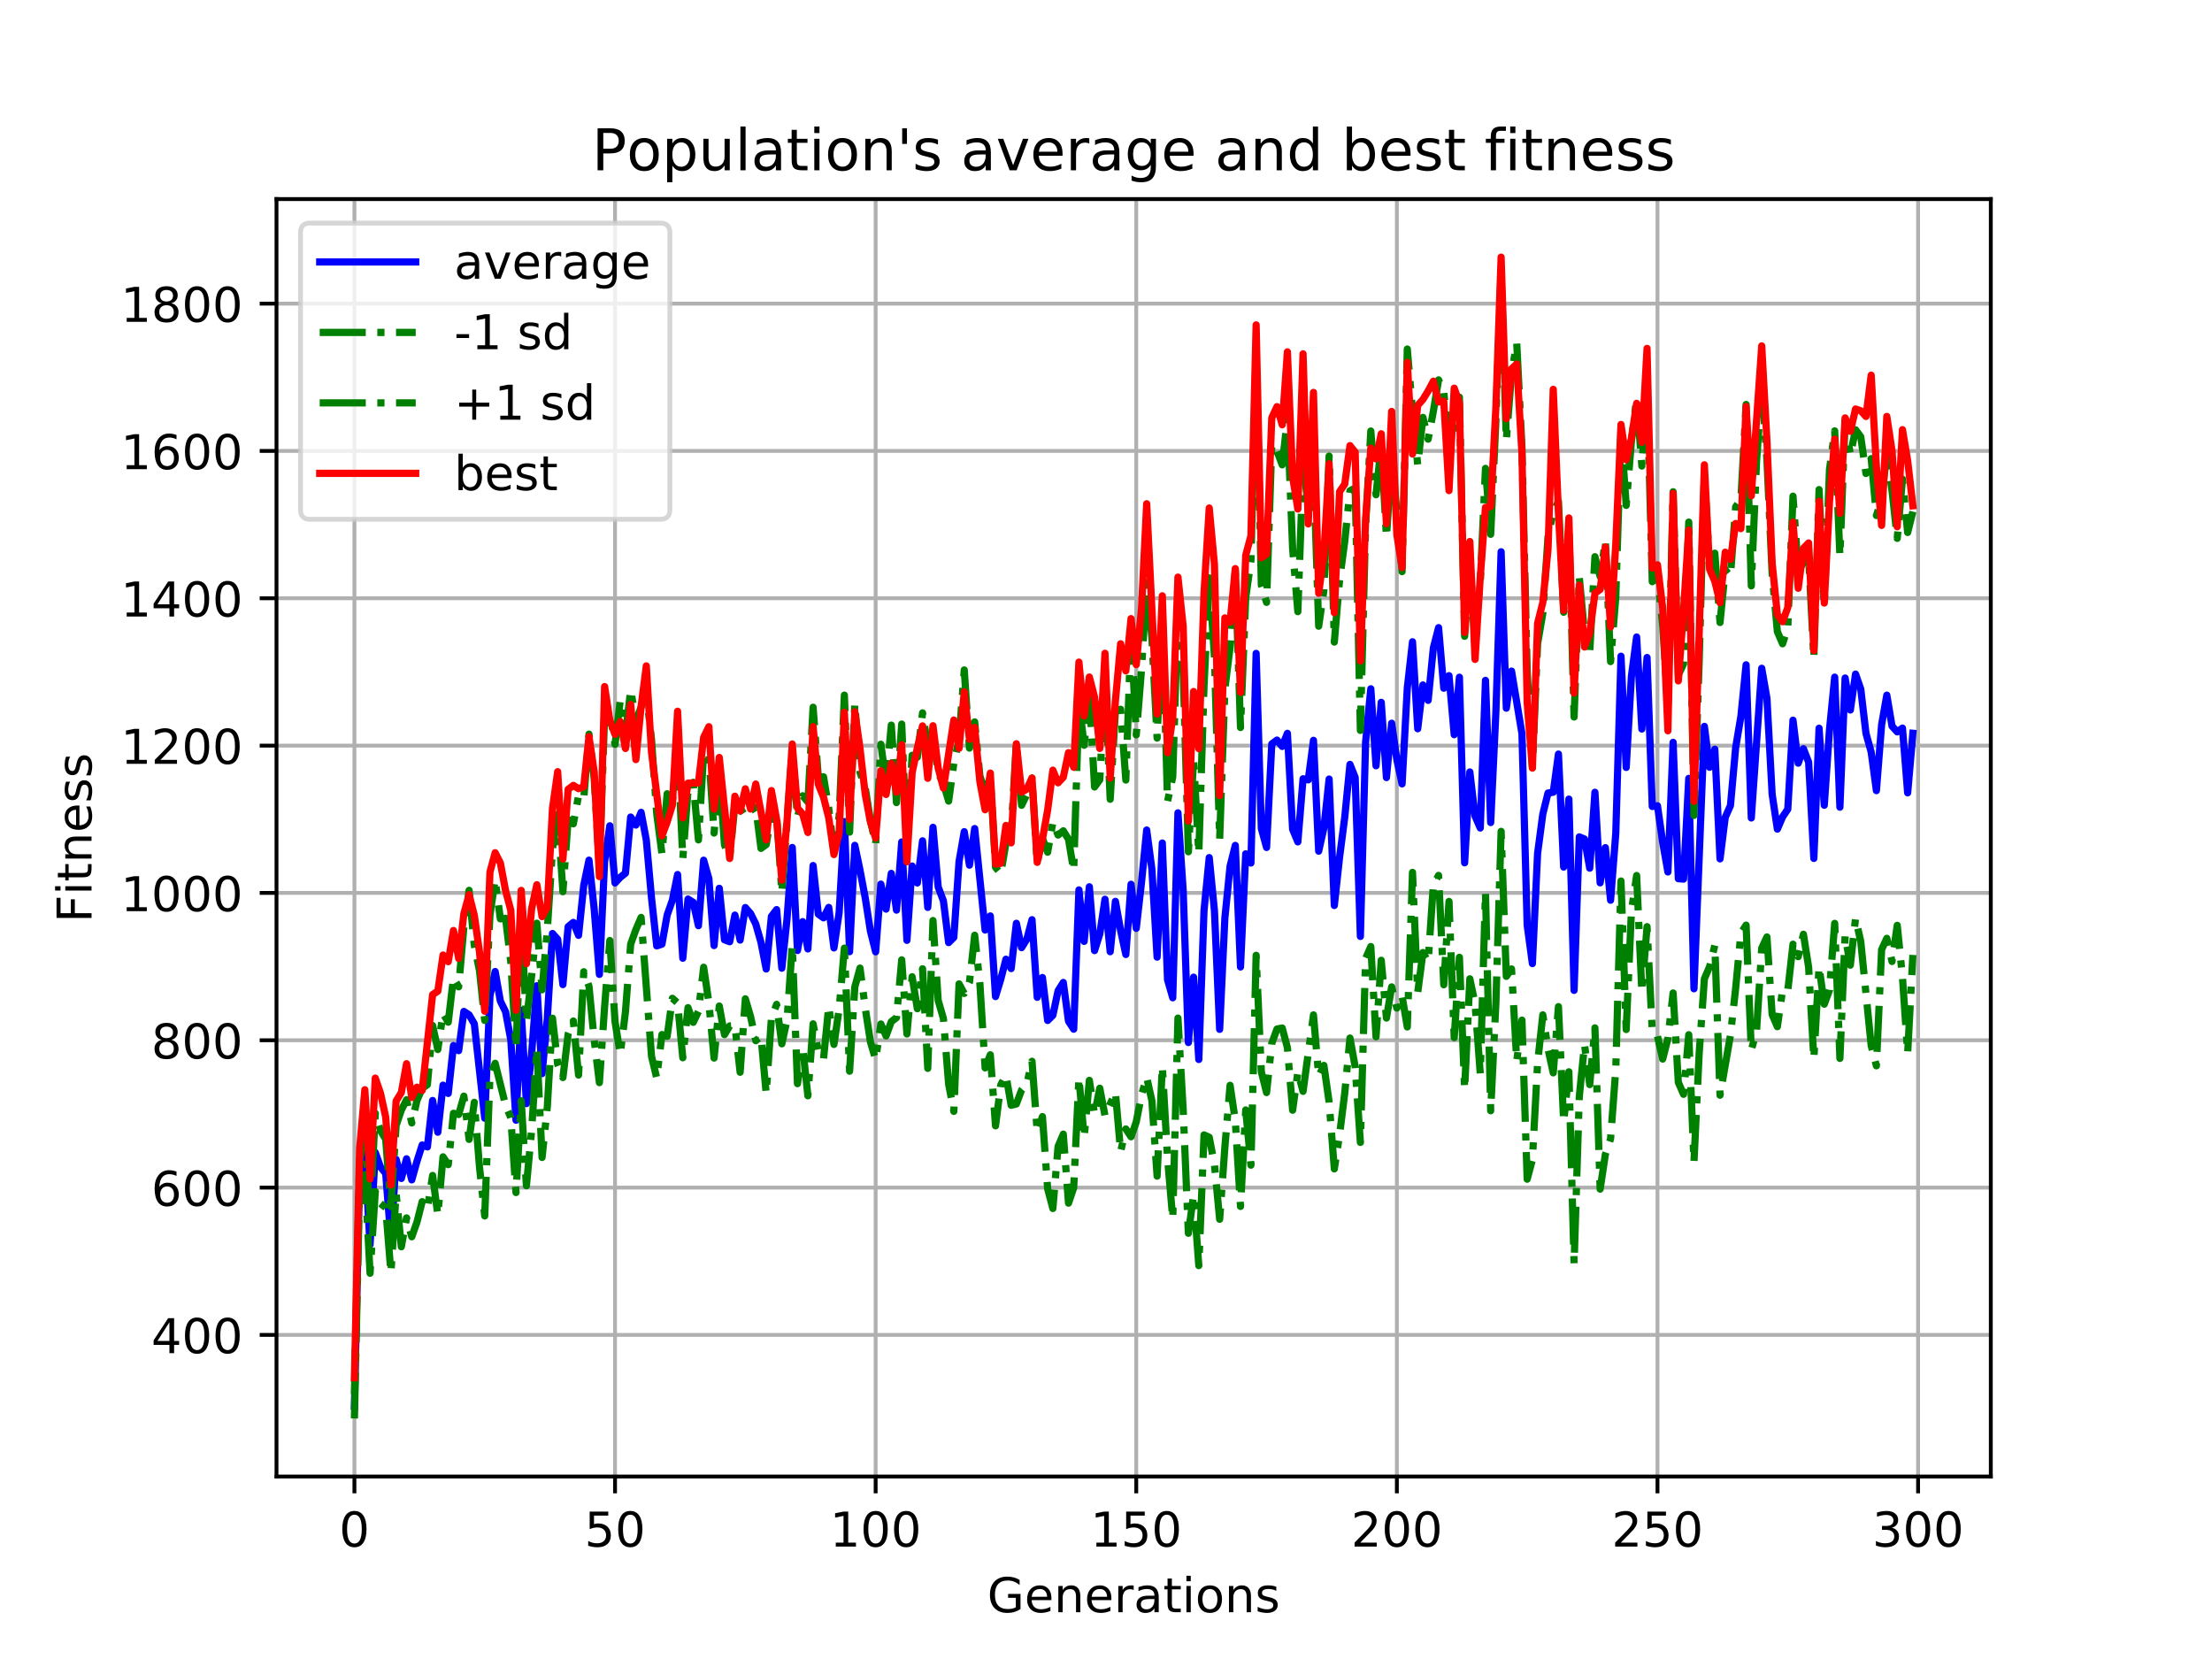 <?xml version="1.0" encoding="utf-8" standalone="no"?>
<!DOCTYPE svg PUBLIC "-//W3C//DTD SVG 1.1//EN"
  "http://www.w3.org/Graphics/SVG/1.1/DTD/svg11.dtd">
<!-- Created with matplotlib (https://matplotlib.org/) -->
<svg height="345.6pt" version="1.1" viewBox="0 0 460.8 345.6" width="460.8pt" xmlns="http://www.w3.org/2000/svg" xmlns:xlink="http://www.w3.org/1999/xlink">
 <defs>
  <style type="text/css">
*{stroke-linecap:butt;stroke-linejoin:round;}
  </style>
 </defs>
 <g id="figure_1">
  <g id="patch_1">
   <path d="M 0 345.6 
L 460.8 345.6 
L 460.8 0 
L 0 0 
z
" style="fill:#ffffff;"/>
  </g>
  <g id="axes_1">
   <g id="patch_2">
    <path d="M 57.6 307.584 
L 414.72 307.584 
L 414.72 41.472 
L 57.6 41.472 
z
" style="fill:#ffffff;"/>
   </g>
   <g id="matplotlib.axis_1">
    <g id="xtick_1">
     <g id="line2d_1">
      <path clip-path="url(#p1b7eaf49f4)" d="M 73.833 307.584 
L 73.833 41.472 
" style="fill:none;stroke:#b0b0b0;stroke-linecap:square;stroke-width:0.8;"/>
     </g>
     <g id="line2d_2">
      <defs>
       <path d="M 0 0 
L 0 3.5 
" id="m22039e0a14" style="stroke:#000000;stroke-width:0.8;"/>
      </defs>
      <g>
       <use style="stroke:#000000;stroke-width:0.8;" x="73.833" xlink:href="#m22039e0a14" y="307.584"/>
      </g>
     </g>
     <g id="text_1">
      <!-- 0 -->
      <defs>
       <path d="M 31.781 66.406 
Q 24.172 66.406 20.328 58.906 
Q 16.5 51.422 16.5 36.375 
Q 16.5 21.391 20.328 13.891 
Q 24.172 6.391 31.781 6.391 
Q 39.453 6.391 43.281 13.891 
Q 47.125 21.391 47.125 36.375 
Q 47.125 51.422 43.281 58.906 
Q 39.453 66.406 31.781 66.406 
z
M 31.781 74.219 
Q 44.047 74.219 50.516 64.516 
Q 56.984 54.828 56.984 36.375 
Q 56.984 17.969 50.516 8.266 
Q 44.047 -1.422 31.781 -1.422 
Q 19.531 -1.422 13.062 8.266 
Q 6.594 17.969 6.594 36.375 
Q 6.594 54.828 13.062 64.516 
Q 19.531 74.219 31.781 74.219 
z
" id="DejaVuSans-48"/>
      </defs>
      <g transform="translate(70.651 322.182)scale(0.1 -0.1)">
       <use xlink:href="#DejaVuSans-48"/>
      </g>
     </g>
    </g>
    <g id="xtick_2">
     <g id="line2d_3">
      <path clip-path="url(#p1b7eaf49f4)" d="M 128.123 307.584 
L 128.123 41.472 
" style="fill:none;stroke:#b0b0b0;stroke-linecap:square;stroke-width:0.8;"/>
     </g>
     <g id="line2d_4">
      <g>
       <use style="stroke:#000000;stroke-width:0.8;" x="128.123" xlink:href="#m22039e0a14" y="307.584"/>
      </g>
     </g>
     <g id="text_2">
      <!-- 50 -->
      <defs>
       <path d="M 10.797 72.906 
L 49.516 72.906 
L 49.516 64.594 
L 19.828 64.594 
L 19.828 46.734 
Q 21.969 47.469 24.109 47.828 
Q 26.266 48.188 28.422 48.188 
Q 40.625 48.188 47.75 41.5 
Q 54.891 34.812 54.891 23.391 
Q 54.891 11.625 47.562 5.094 
Q 40.234 -1.422 26.906 -1.422 
Q 22.312 -1.422 17.547 -0.641 
Q 12.797 0.141 7.719 1.703 
L 7.719 11.625 
Q 12.109 9.234 16.797 8.062 
Q 21.484 6.891 26.703 6.891 
Q 35.156 6.891 40.078 11.328 
Q 45.016 15.766 45.016 23.391 
Q 45.016 31 40.078 35.438 
Q 35.156 39.891 26.703 39.891 
Q 22.75 39.891 18.812 39.016 
Q 14.891 38.141 10.797 36.281 
z
" id="DejaVuSans-53"/>
      </defs>
      <g transform="translate(121.76 322.182)scale(0.1 -0.1)">
       <use xlink:href="#DejaVuSans-53"/>
       <use x="63.623" xlink:href="#DejaVuSans-48"/>
      </g>
     </g>
    </g>
    <g id="xtick_3">
     <g id="line2d_5">
      <path clip-path="url(#p1b7eaf49f4)" d="M 182.413 307.584 
L 182.413 41.472 
" style="fill:none;stroke:#b0b0b0;stroke-linecap:square;stroke-width:0.8;"/>
     </g>
     <g id="line2d_6">
      <g>
       <use style="stroke:#000000;stroke-width:0.8;" x="182.413" xlink:href="#m22039e0a14" y="307.584"/>
      </g>
     </g>
     <g id="text_3">
      <!-- 100 -->
      <defs>
       <path d="M 12.406 8.297 
L 28.516 8.297 
L 28.516 63.922 
L 10.984 60.406 
L 10.984 69.391 
L 28.422 72.906 
L 38.281 72.906 
L 38.281 8.297 
L 54.391 8.297 
L 54.391 0 
L 12.406 0 
z
" id="DejaVuSans-49"/>
      </defs>
      <g transform="translate(172.869 322.182)scale(0.1 -0.1)">
       <use xlink:href="#DejaVuSans-49"/>
       <use x="63.623" xlink:href="#DejaVuSans-48"/>
       <use x="127.246" xlink:href="#DejaVuSans-48"/>
      </g>
     </g>
    </g>
    <g id="xtick_4">
     <g id="line2d_7">
      <path clip-path="url(#p1b7eaf49f4)" d="M 236.703 307.584 
L 236.703 41.472 
" style="fill:none;stroke:#b0b0b0;stroke-linecap:square;stroke-width:0.8;"/>
     </g>
     <g id="line2d_8">
      <g>
       <use style="stroke:#000000;stroke-width:0.8;" x="236.703" xlink:href="#m22039e0a14" y="307.584"/>
      </g>
     </g>
     <g id="text_4">
      <!-- 150 -->
      <g transform="translate(227.159 322.182)scale(0.1 -0.1)">
       <use xlink:href="#DejaVuSans-49"/>
       <use x="63.623" xlink:href="#DejaVuSans-53"/>
       <use x="127.246" xlink:href="#DejaVuSans-48"/>
      </g>
     </g>
    </g>
    <g id="xtick_5">
     <g id="line2d_9">
      <path clip-path="url(#p1b7eaf49f4)" d="M 290.993 307.584 
L 290.993 41.472 
" style="fill:none;stroke:#b0b0b0;stroke-linecap:square;stroke-width:0.8;"/>
     </g>
     <g id="line2d_10">
      <g>
       <use style="stroke:#000000;stroke-width:0.8;" x="290.993" xlink:href="#m22039e0a14" y="307.584"/>
      </g>
     </g>
     <g id="text_5">
      <!-- 200 -->
      <defs>
       <path d="M 19.188 8.297 
L 53.609 8.297 
L 53.609 0 
L 7.328 0 
L 7.328 8.297 
Q 12.938 14.109 22.625 23.891 
Q 32.328 33.688 34.812 36.531 
Q 39.547 41.844 41.422 45.531 
Q 43.312 49.219 43.312 52.781 
Q 43.312 58.594 39.234 62.25 
Q 35.156 65.922 28.609 65.922 
Q 23.969 65.922 18.812 64.312 
Q 13.672 62.703 7.812 59.422 
L 7.812 69.391 
Q 13.766 71.781 18.938 73 
Q 24.125 74.219 28.422 74.219 
Q 39.75 74.219 46.484 68.547 
Q 53.219 62.891 53.219 53.422 
Q 53.219 48.922 51.531 44.891 
Q 49.859 40.875 45.406 35.406 
Q 44.188 33.984 37.641 27.219 
Q 31.109 20.453 19.188 8.297 
z
" id="DejaVuSans-50"/>
      </defs>
      <g transform="translate(281.449 322.182)scale(0.1 -0.1)">
       <use xlink:href="#DejaVuSans-50"/>
       <use x="63.623" xlink:href="#DejaVuSans-48"/>
       <use x="127.246" xlink:href="#DejaVuSans-48"/>
      </g>
     </g>
    </g>
    <g id="xtick_6">
     <g id="line2d_11">
      <path clip-path="url(#p1b7eaf49f4)" d="M 345.283 307.584 
L 345.283 41.472 
" style="fill:none;stroke:#b0b0b0;stroke-linecap:square;stroke-width:0.8;"/>
     </g>
     <g id="line2d_12">
      <g>
       <use style="stroke:#000000;stroke-width:0.8;" x="345.283" xlink:href="#m22039e0a14" y="307.584"/>
      </g>
     </g>
     <g id="text_6">
      <!-- 250 -->
      <g transform="translate(335.739 322.182)scale(0.1 -0.1)">
       <use xlink:href="#DejaVuSans-50"/>
       <use x="63.623" xlink:href="#DejaVuSans-53"/>
       <use x="127.246" xlink:href="#DejaVuSans-48"/>
      </g>
     </g>
    </g>
    <g id="xtick_7">
     <g id="line2d_13">
      <path clip-path="url(#p1b7eaf49f4)" d="M 399.573 307.584 
L 399.573 41.472 
" style="fill:none;stroke:#b0b0b0;stroke-linecap:square;stroke-width:0.8;"/>
     </g>
     <g id="line2d_14">
      <g>
       <use style="stroke:#000000;stroke-width:0.8;" x="399.573" xlink:href="#m22039e0a14" y="307.584"/>
      </g>
     </g>
     <g id="text_7">
      <!-- 300 -->
      <defs>
       <path d="M 40.578 39.312 
Q 47.656 37.797 51.625 33 
Q 55.609 28.219 55.609 21.188 
Q 55.609 10.406 48.188 4.484 
Q 40.766 -1.422 27.094 -1.422 
Q 22.516 -1.422 17.656 -0.516 
Q 12.797 0.391 7.625 2.203 
L 7.625 11.719 
Q 11.719 9.328 16.594 8.109 
Q 21.484 6.891 26.812 6.891 
Q 36.078 6.891 40.938 10.547 
Q 45.797 14.203 45.797 21.188 
Q 45.797 27.641 41.281 31.266 
Q 36.766 34.906 28.719 34.906 
L 20.219 34.906 
L 20.219 43.016 
L 29.109 43.016 
Q 36.375 43.016 40.234 45.922 
Q 44.094 48.828 44.094 54.297 
Q 44.094 59.906 40.109 62.906 
Q 36.141 65.922 28.719 65.922 
Q 24.656 65.922 20.016 65.031 
Q 15.375 64.156 9.812 62.312 
L 9.812 71.094 
Q 15.438 72.656 20.344 73.438 
Q 25.25 74.219 29.594 74.219 
Q 40.828 74.219 47.359 69.109 
Q 53.906 64.016 53.906 55.328 
Q 53.906 49.266 50.438 45.094 
Q 46.969 40.922 40.578 39.312 
z
" id="DejaVuSans-51"/>
      </defs>
      <g transform="translate(390.029 322.182)scale(0.1 -0.1)">
       <use xlink:href="#DejaVuSans-51"/>
       <use x="63.623" xlink:href="#DejaVuSans-48"/>
       <use x="127.246" xlink:href="#DejaVuSans-48"/>
      </g>
     </g>
    </g>
    <g id="text_8">
     <!-- Generations -->
     <defs>
      <path d="M 59.516 10.406 
L 59.516 29.984 
L 43.406 29.984 
L 43.406 38.094 
L 69.281 38.094 
L 69.281 6.781 
Q 63.578 2.734 56.688 0.656 
Q 49.812 -1.422 42 -1.422 
Q 24.906 -1.422 15.25 8.562 
Q 5.609 18.562 5.609 36.375 
Q 5.609 54.25 15.25 64.234 
Q 24.906 74.219 42 74.219 
Q 49.125 74.219 55.547 72.453 
Q 61.969 70.703 67.391 67.281 
L 67.391 56.781 
Q 61.922 61.422 55.766 63.766 
Q 49.609 66.109 42.828 66.109 
Q 29.438 66.109 22.719 58.641 
Q 16.016 51.172 16.016 36.375 
Q 16.016 21.625 22.719 14.156 
Q 29.438 6.688 42.828 6.688 
Q 48.047 6.688 52.141 7.594 
Q 56.25 8.5 59.516 10.406 
z
" id="DejaVuSans-71"/>
      <path d="M 56.203 29.594 
L 56.203 25.203 
L 14.891 25.203 
Q 15.484 15.922 20.484 11.062 
Q 25.484 6.203 34.422 6.203 
Q 39.594 6.203 44.453 7.469 
Q 49.312 8.734 54.109 11.281 
L 54.109 2.781 
Q 49.266 0.734 44.188 -0.344 
Q 39.109 -1.422 33.891 -1.422 
Q 20.797 -1.422 13.156 6.188 
Q 5.516 13.812 5.516 26.812 
Q 5.516 40.234 12.766 48.109 
Q 20.016 56 32.328 56 
Q 43.359 56 49.781 48.891 
Q 56.203 41.797 56.203 29.594 
z
M 47.219 32.234 
Q 47.125 39.594 43.094 43.984 
Q 39.062 48.391 32.422 48.391 
Q 24.906 48.391 20.391 44.141 
Q 15.875 39.891 15.188 32.172 
z
" id="DejaVuSans-101"/>
      <path d="M 54.891 33.016 
L 54.891 0 
L 45.906 0 
L 45.906 32.719 
Q 45.906 40.484 42.875 44.328 
Q 39.844 48.188 33.797 48.188 
Q 26.516 48.188 22.312 43.547 
Q 18.109 38.922 18.109 30.906 
L 18.109 0 
L 9.078 0 
L 9.078 54.688 
L 18.109 54.688 
L 18.109 46.188 
Q 21.344 51.125 25.703 53.562 
Q 30.078 56 35.797 56 
Q 45.219 56 50.047 50.172 
Q 54.891 44.344 54.891 33.016 
z
" id="DejaVuSans-110"/>
      <path d="M 41.109 46.297 
Q 39.594 47.172 37.812 47.578 
Q 36.031 48 33.891 48 
Q 26.266 48 22.188 43.047 
Q 18.109 38.094 18.109 28.812 
L 18.109 0 
L 9.078 0 
L 9.078 54.688 
L 18.109 54.688 
L 18.109 46.188 
Q 20.953 51.172 25.484 53.578 
Q 30.031 56 36.531 56 
Q 37.453 56 38.578 55.875 
Q 39.703 55.766 41.062 55.516 
z
" id="DejaVuSans-114"/>
      <path d="M 34.281 27.484 
Q 23.391 27.484 19.188 25 
Q 14.984 22.516 14.984 16.5 
Q 14.984 11.719 18.141 8.906 
Q 21.297 6.109 26.703 6.109 
Q 34.188 6.109 38.703 11.406 
Q 43.219 16.703 43.219 25.484 
L 43.219 27.484 
z
M 52.203 31.203 
L 52.203 0 
L 43.219 0 
L 43.219 8.297 
Q 40.141 3.328 35.547 0.953 
Q 30.953 -1.422 24.312 -1.422 
Q 15.922 -1.422 10.953 3.297 
Q 6 8.016 6 15.922 
Q 6 25.141 12.172 29.828 
Q 18.359 34.516 30.609 34.516 
L 43.219 34.516 
L 43.219 35.406 
Q 43.219 41.609 39.141 45 
Q 35.062 48.391 27.688 48.391 
Q 23 48.391 18.547 47.266 
Q 14.109 46.141 10.016 43.891 
L 10.016 52.203 
Q 14.938 54.109 19.578 55.047 
Q 24.219 56 28.609 56 
Q 40.484 56 46.344 49.844 
Q 52.203 43.703 52.203 31.203 
z
" id="DejaVuSans-97"/>
      <path d="M 18.312 70.219 
L 18.312 54.688 
L 36.812 54.688 
L 36.812 47.703 
L 18.312 47.703 
L 18.312 18.016 
Q 18.312 11.328 20.141 9.422 
Q 21.969 7.516 27.594 7.516 
L 36.812 7.516 
L 36.812 0 
L 27.594 0 
Q 17.188 0 13.234 3.875 
Q 9.281 7.766 9.281 18.016 
L 9.281 47.703 
L 2.688 47.703 
L 2.688 54.688 
L 9.281 54.688 
L 9.281 70.219 
z
" id="DejaVuSans-116"/>
      <path d="M 9.422 54.688 
L 18.406 54.688 
L 18.406 0 
L 9.422 0 
z
M 9.422 75.984 
L 18.406 75.984 
L 18.406 64.594 
L 9.422 64.594 
z
" id="DejaVuSans-105"/>
      <path d="M 30.609 48.391 
Q 23.391 48.391 19.188 42.75 
Q 14.984 37.109 14.984 27.297 
Q 14.984 17.484 19.156 11.844 
Q 23.344 6.203 30.609 6.203 
Q 37.797 6.203 41.984 11.859 
Q 46.188 17.531 46.188 27.297 
Q 46.188 37.016 41.984 42.703 
Q 37.797 48.391 30.609 48.391 
z
M 30.609 56 
Q 42.328 56 49.016 48.375 
Q 55.719 40.766 55.719 27.297 
Q 55.719 13.875 49.016 6.219 
Q 42.328 -1.422 30.609 -1.422 
Q 18.844 -1.422 12.172 6.219 
Q 5.516 13.875 5.516 27.297 
Q 5.516 40.766 12.172 48.375 
Q 18.844 56 30.609 56 
z
" id="DejaVuSans-111"/>
      <path d="M 44.281 53.078 
L 44.281 44.578 
Q 40.484 46.531 36.375 47.5 
Q 32.281 48.484 27.875 48.484 
Q 21.188 48.484 17.844 46.438 
Q 14.5 44.391 14.5 40.281 
Q 14.5 37.156 16.891 35.375 
Q 19.281 33.594 26.516 31.984 
L 29.594 31.297 
Q 39.156 29.25 43.188 25.516 
Q 47.219 21.781 47.219 15.094 
Q 47.219 7.469 41.188 3.016 
Q 35.156 -1.422 24.609 -1.422 
Q 20.219 -1.422 15.453 -0.562 
Q 10.688 0.297 5.422 2 
L 5.422 11.281 
Q 10.406 8.688 15.234 7.391 
Q 20.062 6.109 24.812 6.109 
Q 31.156 6.109 34.562 8.281 
Q 37.984 10.453 37.984 14.406 
Q 37.984 18.062 35.516 20.016 
Q 33.062 21.969 24.703 23.781 
L 21.578 24.516 
Q 13.234 26.266 9.516 29.906 
Q 5.812 33.547 5.812 39.891 
Q 5.812 47.609 11.281 51.797 
Q 16.75 56 26.812 56 
Q 31.781 56 36.172 55.266 
Q 40.578 54.547 44.281 53.078 
z
" id="DejaVuSans-115"/>
     </defs>
     <g transform="translate(205.662 335.861)scale(0.1 -0.1)">
      <use xlink:href="#DejaVuSans-71"/>
      <use x="77.49" xlink:href="#DejaVuSans-101"/>
      <use x="139.014" xlink:href="#DejaVuSans-110"/>
      <use x="202.393" xlink:href="#DejaVuSans-101"/>
      <use x="263.916" xlink:href="#DejaVuSans-114"/>
      <use x="305.029" xlink:href="#DejaVuSans-97"/>
      <use x="366.309" xlink:href="#DejaVuSans-116"/>
      <use x="405.518" xlink:href="#DejaVuSans-105"/>
      <use x="433.301" xlink:href="#DejaVuSans-111"/>
      <use x="494.482" xlink:href="#DejaVuSans-110"/>
      <use x="557.861" xlink:href="#DejaVuSans-115"/>
     </g>
    </g>
   </g>
   <g id="matplotlib.axis_2">
    <g id="ytick_1">
     <g id="line2d_15">
      <path clip-path="url(#p1b7eaf49f4)" d="M 57.6 278.087 
L 414.72 278.087 
" style="fill:none;stroke:#b0b0b0;stroke-linecap:square;stroke-width:0.8;"/>
     </g>
     <g id="line2d_16">
      <defs>
       <path d="M 0 0 
L -3.5 0 
" id="m4d03070724" style="stroke:#000000;stroke-width:0.8;"/>
      </defs>
      <g>
       <use style="stroke:#000000;stroke-width:0.8;" x="57.6" xlink:href="#m4d03070724" y="278.087"/>
      </g>
     </g>
     <g id="text_9">
      <!-- 400 -->
      <defs>
       <path d="M 37.797 64.312 
L 12.891 25.391 
L 37.797 25.391 
z
M 35.203 72.906 
L 47.609 72.906 
L 47.609 25.391 
L 58.016 25.391 
L 58.016 17.188 
L 47.609 17.188 
L 47.609 0 
L 37.797 0 
L 37.797 17.188 
L 4.891 17.188 
L 4.891 26.703 
z
" id="DejaVuSans-52"/>
      </defs>
      <g transform="translate(31.512 281.886)scale(0.1 -0.1)">
       <use xlink:href="#DejaVuSans-52"/>
       <use x="63.623" xlink:href="#DejaVuSans-48"/>
       <use x="127.246" xlink:href="#DejaVuSans-48"/>
      </g>
     </g>
    </g>
    <g id="ytick_2">
     <g id="line2d_17">
      <path clip-path="url(#p1b7eaf49f4)" d="M 57.6 247.396 
L 414.72 247.396 
" style="fill:none;stroke:#b0b0b0;stroke-linecap:square;stroke-width:0.8;"/>
     </g>
     <g id="line2d_18">
      <g>
       <use style="stroke:#000000;stroke-width:0.8;" x="57.6" xlink:href="#m4d03070724" y="247.396"/>
      </g>
     </g>
     <g id="text_10">
      <!-- 600 -->
      <defs>
       <path d="M 33.016 40.375 
Q 26.375 40.375 22.484 35.828 
Q 18.609 31.297 18.609 23.391 
Q 18.609 15.531 22.484 10.953 
Q 26.375 6.391 33.016 6.391 
Q 39.656 6.391 43.531 10.953 
Q 47.406 15.531 47.406 23.391 
Q 47.406 31.297 43.531 35.828 
Q 39.656 40.375 33.016 40.375 
z
M 52.594 71.297 
L 52.594 62.312 
Q 48.875 64.062 45.094 64.984 
Q 41.312 65.922 37.594 65.922 
Q 27.828 65.922 22.672 59.328 
Q 17.531 52.734 16.797 39.406 
Q 19.672 43.656 24.016 45.922 
Q 28.375 48.188 33.594 48.188 
Q 44.578 48.188 50.953 41.516 
Q 57.328 34.859 57.328 23.391 
Q 57.328 12.156 50.688 5.359 
Q 44.047 -1.422 33.016 -1.422 
Q 20.359 -1.422 13.672 8.266 
Q 6.984 17.969 6.984 36.375 
Q 6.984 53.656 15.188 63.938 
Q 23.391 74.219 37.203 74.219 
Q 40.922 74.219 44.703 73.484 
Q 48.484 72.75 52.594 71.297 
z
" id="DejaVuSans-54"/>
      </defs>
      <g transform="translate(31.512 251.195)scale(0.1 -0.1)">
       <use xlink:href="#DejaVuSans-54"/>
       <use x="63.623" xlink:href="#DejaVuSans-48"/>
       <use x="127.246" xlink:href="#DejaVuSans-48"/>
      </g>
     </g>
    </g>
    <g id="ytick_3">
     <g id="line2d_19">
      <path clip-path="url(#p1b7eaf49f4)" d="M 57.6 216.705 
L 414.72 216.705 
" style="fill:none;stroke:#b0b0b0;stroke-linecap:square;stroke-width:0.8;"/>
     </g>
     <g id="line2d_20">
      <g>
       <use style="stroke:#000000;stroke-width:0.8;" x="57.6" xlink:href="#m4d03070724" y="216.705"/>
      </g>
     </g>
     <g id="text_11">
      <!-- 800 -->
      <defs>
       <path d="M 31.781 34.625 
Q 24.75 34.625 20.719 30.859 
Q 16.703 27.094 16.703 20.516 
Q 16.703 13.922 20.719 10.156 
Q 24.75 6.391 31.781 6.391 
Q 38.812 6.391 42.859 10.172 
Q 46.922 13.969 46.922 20.516 
Q 46.922 27.094 42.891 30.859 
Q 38.875 34.625 31.781 34.625 
z
M 21.922 38.812 
Q 15.578 40.375 12.031 44.719 
Q 8.5 49.078 8.5 55.328 
Q 8.5 64.062 14.719 69.141 
Q 20.953 74.219 31.781 74.219 
Q 42.672 74.219 48.875 69.141 
Q 55.078 64.062 55.078 55.328 
Q 55.078 49.078 51.531 44.719 
Q 48 40.375 41.703 38.812 
Q 48.828 37.156 52.797 32.312 
Q 56.781 27.484 56.781 20.516 
Q 56.781 9.906 50.312 4.234 
Q 43.844 -1.422 31.781 -1.422 
Q 19.734 -1.422 13.25 4.234 
Q 6.781 9.906 6.781 20.516 
Q 6.781 27.484 10.781 32.312 
Q 14.797 37.156 21.922 38.812 
z
M 18.312 54.391 
Q 18.312 48.734 21.844 45.562 
Q 25.391 42.391 31.781 42.391 
Q 38.141 42.391 41.719 45.562 
Q 45.312 48.734 45.312 54.391 
Q 45.312 60.062 41.719 63.234 
Q 38.141 66.406 31.781 66.406 
Q 25.391 66.406 21.844 63.234 
Q 18.312 60.062 18.312 54.391 
z
" id="DejaVuSans-56"/>
      </defs>
      <g transform="translate(31.512 220.504)scale(0.1 -0.1)">
       <use xlink:href="#DejaVuSans-56"/>
       <use x="63.623" xlink:href="#DejaVuSans-48"/>
       <use x="127.246" xlink:href="#DejaVuSans-48"/>
      </g>
     </g>
    </g>
    <g id="ytick_4">
     <g id="line2d_21">
      <path clip-path="url(#p1b7eaf49f4)" d="M 57.6 186.013 
L 414.72 186.013 
" style="fill:none;stroke:#b0b0b0;stroke-linecap:square;stroke-width:0.8;"/>
     </g>
     <g id="line2d_22">
      <g>
       <use style="stroke:#000000;stroke-width:0.8;" x="57.6" xlink:href="#m4d03070724" y="186.013"/>
      </g>
     </g>
     <g id="text_12">
      <!-- 1000 -->
      <g transform="translate(25.15 189.813)scale(0.1 -0.1)">
       <use xlink:href="#DejaVuSans-49"/>
       <use x="63.623" xlink:href="#DejaVuSans-48"/>
       <use x="127.246" xlink:href="#DejaVuSans-48"/>
       <use x="190.869" xlink:href="#DejaVuSans-48"/>
      </g>
     </g>
    </g>
    <g id="ytick_5">
     <g id="line2d_23">
      <path clip-path="url(#p1b7eaf49f4)" d="M 57.6 155.322 
L 414.72 155.322 
" style="fill:none;stroke:#b0b0b0;stroke-linecap:square;stroke-width:0.8;"/>
     </g>
     <g id="line2d_24">
      <g>
       <use style="stroke:#000000;stroke-width:0.8;" x="57.6" xlink:href="#m4d03070724" y="155.322"/>
      </g>
     </g>
     <g id="text_13">
      <!-- 1200 -->
      <g transform="translate(25.15 159.121)scale(0.1 -0.1)">
       <use xlink:href="#DejaVuSans-49"/>
       <use x="63.623" xlink:href="#DejaVuSans-50"/>
       <use x="127.246" xlink:href="#DejaVuSans-48"/>
       <use x="190.869" xlink:href="#DejaVuSans-48"/>
      </g>
     </g>
    </g>
    <g id="ytick_6">
     <g id="line2d_25">
      <path clip-path="url(#p1b7eaf49f4)" d="M 57.6 124.631 
L 414.72 124.631 
" style="fill:none;stroke:#b0b0b0;stroke-linecap:square;stroke-width:0.8;"/>
     </g>
     <g id="line2d_26">
      <g>
       <use style="stroke:#000000;stroke-width:0.8;" x="57.6" xlink:href="#m4d03070724" y="124.631"/>
      </g>
     </g>
     <g id="text_14">
      <!-- 1400 -->
      <g transform="translate(25.15 128.43)scale(0.1 -0.1)">
       <use xlink:href="#DejaVuSans-49"/>
       <use x="63.623" xlink:href="#DejaVuSans-52"/>
       <use x="127.246" xlink:href="#DejaVuSans-48"/>
       <use x="190.869" xlink:href="#DejaVuSans-48"/>
      </g>
     </g>
    </g>
    <g id="ytick_7">
     <g id="line2d_27">
      <path clip-path="url(#p1b7eaf49f4)" d="M 57.6 93.94 
L 414.72 93.94 
" style="fill:none;stroke:#b0b0b0;stroke-linecap:square;stroke-width:0.8;"/>
     </g>
     <g id="line2d_28">
      <g>
       <use style="stroke:#000000;stroke-width:0.8;" x="57.6" xlink:href="#m4d03070724" y="93.94"/>
      </g>
     </g>
     <g id="text_15">
      <!-- 1600 -->
      <g transform="translate(25.15 97.739)scale(0.1 -0.1)">
       <use xlink:href="#DejaVuSans-49"/>
       <use x="63.623" xlink:href="#DejaVuSans-54"/>
       <use x="127.246" xlink:href="#DejaVuSans-48"/>
       <use x="190.869" xlink:href="#DejaVuSans-48"/>
      </g>
     </g>
    </g>
    <g id="ytick_8">
     <g id="line2d_29">
      <path clip-path="url(#p1b7eaf49f4)" d="M 57.6 63.249 
L 414.72 63.249 
" style="fill:none;stroke:#b0b0b0;stroke-linecap:square;stroke-width:0.8;"/>
     </g>
     <g id="line2d_30">
      <g>
       <use style="stroke:#000000;stroke-width:0.8;" x="57.6" xlink:href="#m4d03070724" y="63.249"/>
      </g>
     </g>
     <g id="text_16">
      <!-- 1800 -->
      <g transform="translate(25.15 67.048)scale(0.1 -0.1)">
       <use xlink:href="#DejaVuSans-49"/>
       <use x="63.623" xlink:href="#DejaVuSans-56"/>
       <use x="127.246" xlink:href="#DejaVuSans-48"/>
       <use x="190.869" xlink:href="#DejaVuSans-48"/>
      </g>
     </g>
    </g>
    <g id="text_17">
     <!-- Fitness -->
     <defs>
      <path d="M 9.812 72.906 
L 51.703 72.906 
L 51.703 64.594 
L 19.672 64.594 
L 19.672 43.109 
L 48.578 43.109 
L 48.578 34.812 
L 19.672 34.812 
L 19.672 0 
L 9.812 0 
z
" id="DejaVuSans-70"/>
     </defs>
     <g transform="translate(19.07 192.202)rotate(-90)scale(0.1 -0.1)">
      <use xlink:href="#DejaVuSans-70"/>
      <use x="57.41" xlink:href="#DejaVuSans-105"/>
      <use x="85.193" xlink:href="#DejaVuSans-116"/>
      <use x="124.402" xlink:href="#DejaVuSans-110"/>
      <use x="187.781" xlink:href="#DejaVuSans-101"/>
      <use x="249.305" xlink:href="#DejaVuSans-115"/>
      <use x="301.404" xlink:href="#DejaVuSans-115"/>
     </g>
    </g>
   </g>
   <g id="line2d_31">
    <path clip-path="url(#p1b7eaf49f4)" d="M 73.833 292.928 
L 74.919 244.007 
L 76.004 240.478 
L 77.09 259.294 
L 78.176 240.084 
L 79.262 243.111 
L 80.348 244.439 
L 81.433 258.244 
L 82.519 241.532 
L 83.605 245.491 
L 84.691 241.4 
L 85.777 245.792 
L 86.862 241.913 
L 87.948 238.519 
L 89.034 238.924 
L 90.12 229.25 
L 91.206 235.862 
L 92.291 226.056 
L 93.377 227.782 
L 94.463 217.807 
L 95.549 218.872 
L 96.635 210.698 
L 97.72 211.416 
L 98.806 213.28 
L 100.978 232.942 
L 102.064 207.457 
L 103.149 202.385 
L 104.235 208.548 
L 105.321 210.77 
L 106.407 216.613 
L 107.493 233.359 
L 108.578 210.464 
L 109.664 229.904 
L 110.75 219.356 
L 111.836 205.349 
L 112.922 223.656 
L 114.007 212.279 
L 115.093 194.463 
L 116.179 195.677 
L 117.265 205.112 
L 118.351 193.047 
L 119.436 192.156 
L 120.522 194.85 
L 121.608 184.415 
L 122.694 179.185 
L 123.78 189.388 
L 124.865 202.987 
L 125.951 179.408 
L 127.037 172.025 
L 128.123 183.937 
L 129.209 182.762 
L 130.294 181.899 
L 131.38 170.204 
L 132.466 171.877 
L 133.552 169.227 
L 134.638 174.99 
L 135.723 187.051 
L 136.809 197.054 
L 137.895 196.685 
L 138.981 190.618 
L 140.067 187.534 
L 141.152 182.18 
L 142.238 199.623 
L 143.324 187.29 
L 144.41 187.969 
L 145.496 192.839 
L 146.581 179.197 
L 147.667 183.026 
L 148.753 196.978 
L 149.839 185.048 
L 150.925 195.78 
L 152.01 196.183 
L 153.096 190.632 
L 154.182 195.84 
L 155.268 189.059 
L 156.354 190.303 
L 157.439 192.484 
L 158.525 196.316 
L 159.611 201.861 
L 160.697 190.908 
L 161.783 189.488 
L 162.868 201.697 
L 163.954 191.408 
L 165.04 176.547 
L 166.126 198.004 
L 167.212 191.998 
L 168.297 197.679 
L 169.383 180.306 
L 170.469 190.425 
L 171.555 191.204 
L 172.641 189.028 
L 173.726 197.467 
L 174.812 190.067 
L 175.898 171.16 
L 176.984 198.254 
L 178.07 176.1 
L 179.155 181.276 
L 180.241 187.037 
L 181.327 193.982 
L 182.413 198.285 
L 183.499 184.175 
L 184.584 189.384 
L 185.67 181.943 
L 186.756 189.595 
L 187.842 175.396 
L 188.928 195.892 
L 190.013 180.406 
L 191.099 183.937 
L 192.185 175.159 
L 193.271 189.03 
L 194.357 172.342 
L 195.442 184.769 
L 196.528 187.668 
L 197.614 196.359 
L 198.7 195.277 
L 199.786 179.461 
L 200.871 173.254 
L 201.957 180.232 
L 203.043 172.603 
L 205.215 193.743 
L 206.3 190.803 
L 207.386 207.604 
L 208.472 204.015 
L 209.558 199.822 
L 210.644 201.775 
L 211.729 192.34 
L 212.815 197.413 
L 213.901 195.659 
L 214.987 191.593 
L 216.073 207.761 
L 217.158 203.633 
L 218.244 212.585 
L 219.33 211.513 
L 220.416 206.397 
L 221.502 204.666 
L 222.587 212.731 
L 223.673 214.399 
L 224.759 185.386 
L 225.845 196.109 
L 226.931 184.731 
L 228.016 198.029 
L 229.102 194.568 
L 230.188 187.335 
L 231.274 198.261 
L 232.36 187.769 
L 233.445 193.826 
L 234.531 198.842 
L 235.617 184.207 
L 236.703 193.392 
L 237.789 183.863 
L 238.875 172.905 
L 239.96 181.063 
L 241.046 199.386 
L 242.132 175.616 
L 243.218 204.095 
L 244.304 207.86 
L 245.389 169.327 
L 246.475 185.428 
L 247.561 217.179 
L 248.647 203.564 
L 249.733 220.71 
L 250.818 189.672 
L 251.904 178.653 
L 252.99 189.714 
L 254.076 214.435 
L 255.162 191.253 
L 256.247 180.44 
L 257.333 176.113 
L 258.419 201.439 
L 259.505 177.87 
L 260.591 179.784 
L 261.676 136.108 
L 262.762 172.608 
L 263.848 176.544 
L 264.934 154.984 
L 266.02 154.169 
L 267.105 155.495 
L 268.191 152.764 
L 269.277 172.764 
L 270.363 175.379 
L 271.449 162.233 
L 272.534 162.458 
L 273.62 154.225 
L 274.706 177.313 
L 275.792 172.456 
L 276.878 162.29 
L 277.963 188.632 
L 279.049 178.649 
L 280.135 170.235 
L 281.221 159.236 
L 282.307 161.957 
L 283.392 195.073 
L 284.478 154.601 
L 285.564 143.485 
L 286.65 159.521 
L 287.736 146.309 
L 288.821 161.982 
L 289.907 150.657 
L 290.993 158.284 
L 292.079 163.3 
L 293.165 143.321 
L 294.25 133.692 
L 295.336 151.81 
L 296.422 142.689 
L 297.508 145.9 
L 298.594 134.98 
L 299.679 130.749 
L 300.765 143.364 
L 301.851 140.751 
L 302.937 153.046 
L 304.023 141.078 
L 305.108 179.742 
L 306.194 160.812 
L 307.28 169.994 
L 308.366 172.489 
L 309.452 141.731 
L 310.537 171.349 
L 311.623 148.24 
L 312.709 114.942 
L 313.795 147.527 
L 314.881 139.801 
L 317.052 152.826 
L 318.138 192.718 
L 319.224 200.739 
L 320.31 177.758 
L 321.395 169.59 
L 322.481 165.2 
L 323.567 165.034 
L 324.653 157.082 
L 325.739 180.628 
L 326.824 166.468 
L 327.91 206.314 
L 328.996 174.338 
L 330.082 174.789 
L 331.168 180.861 
L 332.253 165.047 
L 333.339 183.91 
L 334.425 176.578 
L 335.511 187.535 
L 336.597 173.582 
L 337.682 136.699 
L 338.768 159.875 
L 339.854 140.861 
L 340.94 132.695 
L 342.026 151.87 
L 343.111 136.973 
L 344.197 168.003 
L 345.283 167.856 
L 346.369 175.49 
L 347.455 181.649 
L 348.54 154.645 
L 349.626 183.047 
L 350.712 183.133 
L 351.798 162.155 
L 352.884 205.978 
L 355.055 151.314 
L 356.141 159.835 
L 357.227 156.075 
L 358.313 178.917 
L 359.398 170.261 
L 360.484 167.82 
L 361.57 155.718 
L 362.656 149.252 
L 363.742 138.489 
L 364.827 170.396 
L 366.999 139.212 
L 368.085 145.466 
L 369.171 165.47 
L 370.256 172.724 
L 371.342 170.187 
L 372.428 168.566 
L 373.514 150.03 
L 374.6 158.988 
L 375.685 155.977 
L 376.771 158.768 
L 377.857 178.826 
L 378.943 151.698 
L 380.029 167.751 
L 381.114 152.038 
L 382.2 141.059 
L 383.286 168.148 
L 384.372 141.243 
L 385.458 147.91 
L 386.543 140.424 
L 387.629 143.545 
L 388.715 152.77 
L 389.801 156.678 
L 390.887 164.708 
L 391.972 150.969 
L 393.058 144.811 
L 394.144 151.27 
L 395.23 152.459 
L 396.316 151.678 
L 397.401 165.166 
L 398.487 152.752 
L 398.487 152.752 
" style="fill:none;stroke:#0000ff;stroke-linecap:square;stroke-width:1.5;"/>
   </g>
   <g id="line2d_32">
    <path clip-path="url(#p1b7eaf49f4)" d="M 73.833 295.488 
L 74.919 246.422 
L 76.004 244.676 
L 77.09 265.242 
L 78.176 248.234 
L 79.262 250.715 
L 80.348 251.56 
L 81.433 265.125 
L 82.519 248.609 
L 83.605 259.725 
L 84.691 253.705 
L 85.777 257.648 
L 86.862 254.575 
L 87.948 250.325 
L 89.034 251.878 
L 90.12 244.866 
L 91.206 253.086 
L 92.291 240.989 
L 93.377 242.621 
L 94.463 231.917 
L 95.549 232.171 
L 96.635 228.342 
L 97.72 237.357 
L 98.806 229.63 
L 99.892 243.145 
L 100.978 253.307 
L 102.064 224.266 
L 103.149 221.504 
L 105.321 230.247 
L 106.407 232.81 
L 107.493 248.427 
L 108.578 229.312 
L 109.664 247.019 
L 110.75 235.473 
L 111.836 218.385 
L 112.922 241.121 
L 114.007 230.704 
L 115.093 212.111 
L 116.179 221.714 
L 117.265 224.471 
L 118.351 215.411 
L 119.436 212.694 
L 120.522 223.955 
L 121.608 202.433 
L 122.694 205.441 
L 123.78 216.627 
L 124.865 225.532 
L 125.951 209.704 
L 127.037 195.927 
L 128.123 212.811 
L 129.209 219.638 
L 130.294 210.757 
L 131.38 196.68 
L 132.466 193.657 
L 133.552 191.115 
L 135.723 220.039 
L 136.809 224.579 
L 137.895 215.515 
L 138.981 215.882 
L 140.067 207.965 
L 141.152 208.927 
L 142.238 220.354 
L 143.324 209.908 
L 144.41 212.971 
L 145.496 210.708 
L 146.581 201.497 
L 147.667 208.824 
L 148.753 220.414 
L 149.839 209.572 
L 150.925 215.531 
L 152.01 213.717 
L 153.096 213.646 
L 154.182 223.371 
L 155.268 208.069 
L 156.354 211.754 
L 157.439 216.799 
L 158.525 215.9 
L 159.611 227.778 
L 160.697 212.132 
L 161.783 209.23 
L 162.868 217.449 
L 163.954 212.486 
L 165.04 196.989 
L 166.126 225.747 
L 167.212 218.226 
L 168.297 228.277 
L 169.383 213.284 
L 170.469 218.947 
L 171.555 220.584 
L 172.641 209.638 
L 173.726 217.576 
L 174.812 210.173 
L 175.898 197.511 
L 176.984 223.152 
L 178.07 205.606 
L 179.155 201.665 
L 180.241 209.961 
L 181.327 217.053 
L 182.413 220.71 
L 183.499 213.312 
L 184.584 215.801 
L 185.67 212.832 
L 186.756 211.992 
L 187.842 199.953 
L 188.928 215.393 
L 190.013 203.471 
L 191.099 210.137 
L 192.185 201.814 
L 193.271 222.565 
L 194.357 191.761 
L 195.442 208.413 
L 196.528 212.167 
L 197.614 225.836 
L 198.7 231.517 
L 199.786 204.96 
L 200.871 206.949 
L 201.957 204.619 
L 203.043 194.826 
L 204.129 204.902 
L 205.215 222.461 
L 206.3 219.732 
L 207.386 234.534 
L 208.472 226.003 
L 209.558 224.012 
L 210.644 230.254 
L 211.729 229.977 
L 212.815 227.067 
L 213.901 225.817 
L 214.987 221.08 
L 216.073 235.801 
L 217.158 232.608 
L 218.244 247.641 
L 219.33 251.754 
L 220.416 238.836 
L 221.502 236.26 
L 222.587 250.639 
L 223.673 247.422 
L 224.759 224.534 
L 225.845 236.966 
L 226.931 225.056 
L 228.016 232.117 
L 229.102 226.695 
L 230.188 232.425 
L 232.36 227.529 
L 233.445 239.894 
L 234.531 235.181 
L 235.617 236.813 
L 236.703 233.697 
L 237.789 228.151 
L 238.875 224.435 
L 239.96 229.298 
L 241.046 245.012 
L 242.132 222.165 
L 243.218 241.237 
L 244.304 253.875 
L 245.389 212.086 
L 246.475 231.092 
L 247.561 256.918 
L 248.647 248.956 
L 249.733 263.649 
L 250.818 236.419 
L 251.904 236.914 
L 252.99 242.569 
L 254.076 253.995 
L 255.162 239.001 
L 256.247 226.088 
L 257.333 233.411 
L 258.419 251.321 
L 259.505 231.224 
L 260.591 242.731 
L 261.676 199.006 
L 262.762 223.291 
L 263.848 227.604 
L 264.934 217.351 
L 266.02 214.363 
L 267.105 214.154 
L 268.191 218.249 
L 269.277 231.277 
L 270.363 223.334 
L 271.449 227.351 
L 273.62 211.419 
L 274.706 224.177 
L 275.792 221.948 
L 276.878 229.572 
L 277.963 243.506 
L 279.049 236.427 
L 280.135 227.711 
L 281.221 216.241 
L 282.307 222.227 
L 283.392 237.988 
L 284.478 199.696 
L 285.564 197.181 
L 286.65 215.977 
L 287.736 200.039 
L 288.821 212.079 
L 289.907 205.584 
L 290.993 210.005 
L 292.079 207.517 
L 293.165 213.933 
L 294.25 181.734 
L 295.336 206.748 
L 296.422 198.429 
L 297.508 200.31 
L 298.594 184.293 
L 299.679 182.365 
L 300.765 205.145 
L 301.851 187.784 
L 302.937 216.157 
L 304.023 199.421 
L 305.108 226.933 
L 306.194 203.902 
L 307.28 209.06 
L 308.366 223.628 
L 309.452 185.894 
L 310.537 231.389 
L 311.623 208.883 
L 312.709 173.186 
L 313.795 203.391 
L 314.881 201.848 
L 315.966 221.011 
L 317.052 212.512 
L 318.138 245.65 
L 319.224 241.597 
L 320.31 221.427 
L 321.395 211.412 
L 322.481 218.544 
L 323.567 223.499 
L 324.653 209.697 
L 325.739 233.713 
L 326.824 223.273 
L 327.91 263.259 
L 328.996 228.428 
L 330.082 217.624 
L 331.168 225.939 
L 332.253 214.126 
L 333.339 247.716 
L 334.425 240.47 
L 335.511 237.249 
L 336.597 222.753 
L 337.682 183.528 
L 338.768 214.472 
L 339.854 189.812 
L 340.94 182.381 
L 342.026 206.654 
L 343.111 193.046 
L 344.197 214.827 
L 345.283 215.858 
L 346.369 220.623 
L 347.455 216.329 
L 348.54 206.85 
L 349.626 225.477 
L 350.712 227.971 
L 351.798 215.548 
L 352.884 242.089 
L 353.969 219.428 
L 355.055 203.899 
L 356.141 201.367 
L 357.227 196.921 
L 358.313 228.155 
L 360.484 215.667 
L 361.57 205.858 
L 362.656 194.411 
L 363.742 192.719 
L 364.827 218.747 
L 365.913 214.889 
L 366.999 197.51 
L 368.085 195.183 
L 369.171 211.355 
L 370.256 213.879 
L 371.342 206.263 
L 372.428 206.369 
L 373.514 196.696 
L 374.6 199.291 
L 375.685 194.623 
L 376.771 201.485 
L 377.857 220.544 
L 378.943 201.407 
L 380.029 209.191 
L 381.114 206.257 
L 382.2 192.354 
L 383.286 220.488 
L 384.372 194.951 
L 385.458 201.061 
L 386.543 191.321 
L 387.629 196.107 
L 389.801 217.817 
L 390.887 222.029 
L 391.972 197.833 
L 393.058 195.468 
L 394.144 200.295 
L 395.23 192.764 
L 396.316 203.554 
L 397.401 219.404 
L 398.487 198.933 
L 398.487 198.933 
" style="fill:none;stroke:#008000;stroke-dasharray:9.6,2.4,1.5,2.4;stroke-dashoffset:0;stroke-width:1.5;"/>
   </g>
   <g id="line2d_33">
    <path clip-path="url(#p1b7eaf49f4)" d="M 73.833 290.369 
L 74.919 241.592 
L 76.004 236.281 
L 77.09 253.347 
L 78.176 231.933 
L 79.262 235.507 
L 80.348 237.318 
L 81.433 251.363 
L 82.519 234.456 
L 83.605 231.258 
L 84.691 229.094 
L 85.777 233.936 
L 86.862 229.252 
L 87.948 226.712 
L 89.034 225.97 
L 90.12 213.634 
L 91.206 218.638 
L 92.291 211.123 
L 93.377 212.943 
L 94.463 203.697 
L 95.549 205.572 
L 96.635 193.054 
L 97.72 185.475 
L 98.806 196.93 
L 99.892 202.246 
L 100.978 212.578 
L 102.064 190.648 
L 103.149 183.266 
L 104.235 191.413 
L 105.321 191.293 
L 106.407 200.416 
L 107.493 218.29 
L 108.578 191.616 
L 109.664 212.789 
L 110.75 203.24 
L 111.836 192.313 
L 112.922 206.191 
L 114.007 193.854 
L 115.093 176.816 
L 116.179 169.64 
L 117.265 185.753 
L 118.351 170.684 
L 119.436 171.618 
L 120.522 165.746 
L 121.608 166.397 
L 122.694 152.929 
L 123.78 162.149 
L 124.865 180.441 
L 125.951 149.112 
L 127.037 148.123 
L 128.123 155.062 
L 129.209 145.886 
L 130.294 153.042 
L 131.38 143.728 
L 132.466 150.097 
L 133.552 147.339 
L 134.638 144.118 
L 135.723 154.064 
L 136.809 169.528 
L 137.895 177.855 
L 138.981 165.354 
L 140.067 167.102 
L 141.152 155.433 
L 142.238 178.893 
L 143.324 164.673 
L 144.41 162.968 
L 145.496 174.971 
L 146.581 156.896 
L 147.667 157.228 
L 148.753 173.542 
L 149.839 160.525 
L 150.925 176.029 
L 152.01 178.649 
L 153.096 167.617 
L 154.182 168.309 
L 155.268 170.05 
L 156.354 168.852 
L 157.439 168.17 
L 158.525 176.732 
L 159.611 175.944 
L 160.697 169.685 
L 161.783 169.745 
L 162.868 185.945 
L 165.04 156.104 
L 166.126 170.262 
L 167.212 165.771 
L 168.297 167.082 
L 169.383 147.329 
L 170.469 161.902 
L 171.555 161.824 
L 172.641 168.418 
L 173.726 177.357 
L 174.812 169.961 
L 175.898 144.81 
L 176.984 173.356 
L 178.07 146.594 
L 179.155 160.887 
L 180.241 164.113 
L 181.327 170.912 
L 182.413 175.86 
L 183.499 155.037 
L 184.584 162.968 
L 185.67 151.055 
L 186.756 167.199 
L 187.842 150.84 
L 188.928 176.39 
L 190.013 157.341 
L 191.099 157.737 
L 192.185 148.504 
L 193.271 155.494 
L 194.357 152.923 
L 195.442 161.124 
L 196.528 163.17 
L 197.614 166.882 
L 198.7 159.036 
L 199.786 153.962 
L 200.871 139.56 
L 201.957 155.844 
L 203.043 150.38 
L 204.129 161.632 
L 205.215 165.024 
L 206.3 161.875 
L 207.386 180.674 
L 208.472 182.026 
L 209.558 175.632 
L 210.644 173.297 
L 211.729 154.702 
L 212.815 167.759 
L 213.901 165.501 
L 214.987 162.107 
L 216.073 179.72 
L 217.158 174.659 
L 218.244 177.53 
L 219.33 171.271 
L 220.416 173.958 
L 221.502 173.073 
L 222.587 174.823 
L 223.673 181.377 
L 224.759 146.238 
L 225.845 155.252 
L 226.931 144.406 
L 228.016 163.942 
L 229.102 162.441 
L 230.188 142.245 
L 231.274 166.503 
L 232.36 148.009 
L 233.445 147.758 
L 234.531 162.502 
L 235.617 131.601 
L 236.703 153.087 
L 237.789 139.576 
L 238.875 121.375 
L 239.96 132.828 
L 241.046 153.759 
L 242.132 129.067 
L 243.218 166.954 
L 244.304 161.845 
L 245.389 126.569 
L 246.475 139.764 
L 247.561 177.439 
L 248.647 158.172 
L 249.733 177.772 
L 250.818 142.925 
L 251.904 120.393 
L 252.99 136.86 
L 254.076 174.875 
L 255.162 143.505 
L 256.247 134.793 
L 257.333 118.815 
L 258.419 151.556 
L 259.505 124.515 
L 260.591 116.837 
L 261.676 73.21 
L 262.762 121.924 
L 263.848 125.485 
L 264.934 92.617 
L 266.02 93.975 
L 267.105 96.835 
L 268.191 87.278 
L 269.277 114.251 
L 270.363 127.423 
L 271.449 97.116 
L 272.534 105.181 
L 273.62 97.031 
L 274.706 130.449 
L 275.792 122.964 
L 276.878 95.008 
L 277.963 133.757 
L 279.049 120.871 
L 280.135 112.76 
L 281.221 102.231 
L 282.307 101.687 
L 283.392 152.158 
L 284.478 109.506 
L 285.564 89.789 
L 286.65 103.065 
L 287.736 92.58 
L 288.821 111.885 
L 289.907 95.73 
L 290.993 106.563 
L 292.079 119.083 
L 293.165 72.709 
L 294.25 85.651 
L 295.336 96.872 
L 296.422 86.95 
L 297.508 91.491 
L 298.594 85.667 
L 299.679 79.133 
L 300.765 81.582 
L 301.851 93.718 
L 302.937 89.935 
L 304.023 82.736 
L 305.108 132.55 
L 306.194 117.721 
L 307.28 130.927 
L 308.366 121.35 
L 309.452 97.568 
L 310.537 111.309 
L 311.623 87.598 
L 312.709 56.699 
L 313.795 91.662 
L 314.881 77.753 
L 315.966 71.493 
L 317.052 93.141 
L 318.138 139.785 
L 319.224 159.882 
L 320.31 134.089 
L 321.395 127.768 
L 322.481 111.855 
L 323.567 106.568 
L 324.653 104.466 
L 325.739 127.544 
L 326.824 109.662 
L 327.91 149.369 
L 328.996 120.248 
L 330.082 131.954 
L 331.168 135.784 
L 332.253 115.968 
L 333.339 120.103 
L 334.425 112.686 
L 335.511 137.821 
L 336.597 124.411 
L 337.682 89.869 
L 338.768 105.277 
L 339.854 91.911 
L 340.94 83.009 
L 342.026 97.086 
L 343.111 80.901 
L 344.197 121.18 
L 345.283 119.854 
L 346.369 130.357 
L 347.455 146.969 
L 348.54 102.44 
L 349.626 140.616 
L 350.712 138.296 
L 351.798 108.761 
L 352.884 169.867 
L 353.969 137.789 
L 355.055 98.728 
L 356.141 118.304 
L 357.227 115.23 
L 358.313 129.679 
L 359.398 118.735 
L 360.484 119.973 
L 361.57 105.578 
L 362.656 104.093 
L 363.742 84.259 
L 364.827 122.044 
L 365.913 96.226 
L 366.999 80.915 
L 368.085 95.749 
L 369.171 119.586 
L 370.256 131.57 
L 371.342 134.111 
L 372.428 130.763 
L 373.514 103.363 
L 374.6 118.685 
L 376.771 116.052 
L 377.857 137.109 
L 378.943 101.989 
L 380.029 126.311 
L 381.114 97.82 
L 382.2 89.763 
L 383.286 115.807 
L 384.372 87.535 
L 385.458 94.759 
L 386.543 89.527 
L 387.629 90.984 
L 388.715 98.637 
L 389.801 95.539 
L 390.887 107.388 
L 391.972 104.105 
L 393.058 94.153 
L 394.144 102.245 
L 395.23 112.154 
L 396.316 99.802 
L 397.401 110.929 
L 398.487 106.572 
L 398.487 106.572 
" style="fill:none;stroke:#008000;stroke-dasharray:9.6,2.4,1.5,2.4;stroke-dashoffset:0;stroke-width:1.5;"/>
   </g>
   <g id="line2d_34">
    <path clip-path="url(#p1b7eaf49f4)" d="M 73.833 287.015 
L 74.919 239.286 
L 76.004 227.005 
L 77.09 245.603 
L 78.176 224.589 
L 79.262 227.723 
L 80.348 232.714 
L 81.433 246.847 
L 82.519 229.365 
L 83.605 227.587 
L 84.691 221.584 
L 85.777 228.631 
L 86.862 226.48 
L 87.948 227.165 
L 90.12 207.193 
L 91.206 206.477 
L 92.291 198.947 
L 93.377 200.336 
L 94.463 193.839 
L 95.549 199.663 
L 96.635 190.32 
L 97.72 186.373 
L 98.806 190.667 
L 99.892 198.365 
L 100.978 210.66 
L 102.064 181.679 
L 103.149 177.637 
L 104.235 179.767 
L 105.321 185.543 
L 106.407 189.62 
L 107.493 210.47 
L 108.578 185.485 
L 109.664 200.772 
L 110.75 189.273 
L 111.836 184.303 
L 112.922 190.96 
L 114.007 189.014 
L 115.093 168.397 
L 116.179 160.752 
L 117.265 178.964 
L 118.351 164.442 
L 119.436 163.607 
L 120.522 164.297 
L 121.608 163.89 
L 122.694 153.435 
L 123.78 160.807 
L 124.865 182.621 
L 125.951 143.023 
L 127.037 150.075 
L 128.123 152.994 
L 129.209 150.305 
L 130.294 155.921 
L 131.38 146.748 
L 132.466 158.241 
L 133.552 147.196 
L 134.638 138.714 
L 135.723 156.727 
L 137.895 174.13 
L 138.981 171.218 
L 140.067 167.704 
L 141.152 148.168 
L 142.238 170.397 
L 143.324 163.133 
L 145.496 163.101 
L 146.581 153.618 
L 147.667 151.379 
L 148.753 168.562 
L 149.839 157.792 
L 152.01 178.837 
L 153.096 165.864 
L 154.182 168.95 
L 155.268 164.318 
L 156.354 168.529 
L 157.439 163.329 
L 159.611 174.961 
L 160.697 164.686 
L 161.783 170.708 
L 162.868 183.346 
L 163.954 171.007 
L 165.04 154.995 
L 166.126 168.331 
L 167.212 169.589 
L 168.297 173.426 
L 169.383 151.353 
L 170.469 163.38 
L 171.555 166.072 
L 172.641 170.386 
L 173.726 178.025 
L 174.812 173.55 
L 175.898 148.375 
L 176.984 170.707 
L 178.07 148.266 
L 179.155 155.898 
L 180.241 165.484 
L 181.327 171.257 
L 182.413 174.589 
L 183.499 160.544 
L 184.584 165.502 
L 185.67 159.029 
L 186.756 165.021 
L 187.842 155.132 
L 188.928 179.533 
L 190.013 160.975 
L 191.099 155.784 
L 192.185 151.216 
L 193.271 162.141 
L 194.357 151.183 
L 195.442 160.012 
L 196.528 164.175 
L 198.7 150.001 
L 199.786 155.896 
L 200.871 144.127 
L 201.957 154.017 
L 203.043 151.522 
L 204.129 162.869 
L 205.215 168.689 
L 206.3 161.046 
L 207.386 180.005 
L 208.472 179.845 
L 209.558 171.949 
L 210.644 175.587 
L 211.729 154.939 
L 212.815 165.031 
L 213.901 164.388 
L 214.987 162.063 
L 216.073 179.647 
L 217.158 174.81 
L 218.244 168.763 
L 219.33 160.436 
L 220.416 163.075 
L 221.502 161.918 
L 222.587 156.792 
L 223.673 159.836 
L 224.759 137.927 
L 225.845 149.165 
L 226.931 141.032 
L 228.016 145.231 
L 229.102 155.913 
L 230.188 136.088 
L 231.274 162.092 
L 232.36 146.006 
L 233.445 134.114 
L 234.531 139.758 
L 235.617 128.871 
L 236.703 138.464 
L 237.789 126.856 
L 238.875 104.937 
L 241.046 148.755 
L 242.132 124.118 
L 243.218 156.812 
L 244.304 149.512 
L 245.389 120.223 
L 246.475 130.468 
L 247.561 171.026 
L 248.647 144.054 
L 249.733 155.965 
L 250.818 123.5 
L 251.904 105.825 
L 252.99 117.573 
L 254.076 165.715 
L 255.162 128.714 
L 256.247 129.625 
L 257.333 118.451 
L 258.419 144.227 
L 259.505 115.686 
L 260.591 111.607 
L 261.676 67.675 
L 262.762 116.194 
L 263.848 115.433 
L 264.934 87.035 
L 266.02 84.71 
L 267.105 88.496 
L 268.191 73.296 
L 269.277 99.335 
L 270.363 106.041 
L 271.449 73.708 
L 272.534 109.143 
L 273.62 81.746 
L 274.706 123.585 
L 275.792 115.416 
L 276.878 96.594 
L 277.963 127.649 
L 279.049 102.449 
L 280.135 100.849 
L 281.221 92.829 
L 282.307 94.193 
L 283.392 137.684 
L 284.478 108.198 
L 285.564 93.337 
L 286.65 95.602 
L 287.736 90.363 
L 288.821 109.09 
L 289.907 85.71 
L 290.993 111.425 
L 292.079 118.244 
L 293.165 75.479 
L 294.25 94.587 
L 295.336 84.436 
L 296.422 83.214 
L 297.508 81.441 
L 298.594 79.407 
L 299.679 83.733 
L 300.765 83.583 
L 301.851 102.201 
L 302.937 80.865 
L 304.023 83.956 
L 305.108 131.759 
L 306.194 112.811 
L 307.28 137.366 
L 308.366 120.238 
L 309.452 105.696 
L 310.537 105.511 
L 311.623 84.797 
L 312.709 53.568 
L 313.795 87.212 
L 314.881 76.843 
L 315.966 75.835 
L 317.052 94.533 
L 318.138 146.395 
L 319.224 160.012 
L 320.31 129.848 
L 321.395 125.5 
L 322.481 114.465 
L 323.567 81.105 
L 324.653 106.812 
L 325.739 127.163 
L 326.824 107.894 
L 327.91 144.374 
L 328.996 121.887 
L 330.082 134.783 
L 331.168 131.873 
L 332.253 123.577 
L 333.339 122.791 
L 334.425 113.94 
L 335.511 130.608 
L 336.597 113.345 
L 337.682 88.421 
L 338.768 95.792 
L 339.854 91.334 
L 340.94 84.022 
L 342.026 92.152 
L 343.111 72.579 
L 344.197 118.361 
L 345.283 117.656 
L 346.369 126.688 
L 347.455 152.236 
L 348.54 102.781 
L 349.626 141.841 
L 350.712 127.128 
L 351.798 110.422 
L 352.884 166.943 
L 355.055 96.822 
L 356.141 118.592 
L 357.227 121.092 
L 358.313 125.565 
L 359.398 115.029 
L 360.484 116.509 
L 361.57 109.047 
L 362.656 110.125 
L 363.742 84.661 
L 364.827 103.277 
L 366.999 72.052 
L 368.085 91.804 
L 369.171 117.328 
L 370.256 128.032 
L 371.342 129.522 
L 372.428 126.561 
L 373.514 108.769 
L 374.6 122.548 
L 375.685 114.216 
L 376.771 113.109 
L 377.857 135.533 
L 378.943 104.423 
L 380.029 125.627 
L 381.114 104.588 
L 382.2 91.468 
L 383.286 106.962 
L 384.372 87.052 
L 385.458 89.859 
L 386.543 85.199 
L 387.629 85.566 
L 388.715 86.756 
L 389.801 78.158 
L 390.887 97.156 
L 391.972 109.455 
L 393.058 86.744 
L 394.144 93.918 
L 395.23 109.729 
L 396.316 89.503 
L 397.401 95.986 
L 398.487 105.369 
L 398.487 105.369 
" style="fill:none;stroke:#ff0000;stroke-linecap:square;stroke-width:1.5;"/>
   </g>
   <g id="patch_3">
    <path d="M 57.6 307.584 
L 57.6 41.472 
" style="fill:none;stroke:#000000;stroke-linecap:square;stroke-linejoin:miter;stroke-width:0.8;"/>
   </g>
   <g id="patch_4">
    <path d="M 414.72 307.584 
L 414.72 41.472 
" style="fill:none;stroke:#000000;stroke-linecap:square;stroke-linejoin:miter;stroke-width:0.8;"/>
   </g>
   <g id="patch_5">
    <path d="M 57.6 307.584 
L 414.72 307.584 
" style="fill:none;stroke:#000000;stroke-linecap:square;stroke-linejoin:miter;stroke-width:0.8;"/>
   </g>
   <g id="patch_6">
    <path d="M 57.6 41.472 
L 414.72 41.472 
" style="fill:none;stroke:#000000;stroke-linecap:square;stroke-linejoin:miter;stroke-width:0.8;"/>
   </g>
   <g id="text_18">
    <!-- Population's average and best fitness -->
    <defs>
     <path d="M 19.672 64.797 
L 19.672 37.406 
L 32.078 37.406 
Q 38.969 37.406 42.719 40.969 
Q 46.484 44.531 46.484 51.125 
Q 46.484 57.672 42.719 61.234 
Q 38.969 64.797 32.078 64.797 
z
M 9.812 72.906 
L 32.078 72.906 
Q 44.344 72.906 50.609 67.359 
Q 56.891 61.812 56.891 51.125 
Q 56.891 40.328 50.609 34.812 
Q 44.344 29.297 32.078 29.297 
L 19.672 29.297 
L 19.672 0 
L 9.812 0 
z
" id="DejaVuSans-80"/>
     <path d="M 18.109 8.203 
L 18.109 -20.797 
L 9.078 -20.797 
L 9.078 54.688 
L 18.109 54.688 
L 18.109 46.391 
Q 20.953 51.266 25.266 53.625 
Q 29.594 56 35.594 56 
Q 45.562 56 51.781 48.094 
Q 58.016 40.188 58.016 27.297 
Q 58.016 14.406 51.781 6.484 
Q 45.562 -1.422 35.594 -1.422 
Q 29.594 -1.422 25.266 0.953 
Q 20.953 3.328 18.109 8.203 
z
M 48.688 27.297 
Q 48.688 37.203 44.609 42.844 
Q 40.531 48.484 33.406 48.484 
Q 26.266 48.484 22.188 42.844 
Q 18.109 37.203 18.109 27.297 
Q 18.109 17.391 22.188 11.75 
Q 26.266 6.109 33.406 6.109 
Q 40.531 6.109 44.609 11.75 
Q 48.688 17.391 48.688 27.297 
z
" id="DejaVuSans-112"/>
     <path d="M 8.5 21.578 
L 8.5 54.688 
L 17.484 54.688 
L 17.484 21.922 
Q 17.484 14.156 20.5 10.266 
Q 23.531 6.391 29.594 6.391 
Q 36.859 6.391 41.078 11.031 
Q 45.312 15.672 45.312 23.688 
L 45.312 54.688 
L 54.297 54.688 
L 54.297 0 
L 45.312 0 
L 45.312 8.406 
Q 42.047 3.422 37.719 1 
Q 33.406 -1.422 27.688 -1.422 
Q 18.266 -1.422 13.375 4.438 
Q 8.5 10.297 8.5 21.578 
z
M 31.109 56 
z
" id="DejaVuSans-117"/>
     <path d="M 9.422 75.984 
L 18.406 75.984 
L 18.406 0 
L 9.422 0 
z
" id="DejaVuSans-108"/>
     <path d="M 17.922 72.906 
L 17.922 45.797 
L 9.625 45.797 
L 9.625 72.906 
z
" id="DejaVuSans-39"/>
     <path id="DejaVuSans-32"/>
     <path d="M 2.984 54.688 
L 12.5 54.688 
L 29.594 8.797 
L 46.688 54.688 
L 56.203 54.688 
L 35.688 0 
L 23.484 0 
z
" id="DejaVuSans-118"/>
     <path d="M 45.406 27.984 
Q 45.406 37.75 41.375 43.109 
Q 37.359 48.484 30.078 48.484 
Q 22.859 48.484 18.828 43.109 
Q 14.797 37.75 14.797 27.984 
Q 14.797 18.266 18.828 12.891 
Q 22.859 7.516 30.078 7.516 
Q 37.359 7.516 41.375 12.891 
Q 45.406 18.266 45.406 27.984 
z
M 54.391 6.781 
Q 54.391 -7.172 48.188 -13.984 
Q 42 -20.797 29.203 -20.797 
Q 24.469 -20.797 20.266 -20.094 
Q 16.062 -19.391 12.109 -17.922 
L 12.109 -9.188 
Q 16.062 -11.328 19.922 -12.344 
Q 23.781 -13.375 27.781 -13.375 
Q 36.625 -13.375 41.016 -8.766 
Q 45.406 -4.156 45.406 5.172 
L 45.406 9.625 
Q 42.625 4.781 38.281 2.391 
Q 33.938 0 27.875 0 
Q 17.828 0 11.672 7.656 
Q 5.516 15.328 5.516 27.984 
Q 5.516 40.672 11.672 48.328 
Q 17.828 56 27.875 56 
Q 33.938 56 38.281 53.609 
Q 42.625 51.219 45.406 46.391 
L 45.406 54.688 
L 54.391 54.688 
z
" id="DejaVuSans-103"/>
     <path d="M 45.406 46.391 
L 45.406 75.984 
L 54.391 75.984 
L 54.391 0 
L 45.406 0 
L 45.406 8.203 
Q 42.578 3.328 38.25 0.953 
Q 33.938 -1.422 27.875 -1.422 
Q 17.969 -1.422 11.734 6.484 
Q 5.516 14.406 5.516 27.297 
Q 5.516 40.188 11.734 48.094 
Q 17.969 56 27.875 56 
Q 33.938 56 38.25 53.625 
Q 42.578 51.266 45.406 46.391 
z
M 14.797 27.297 
Q 14.797 17.391 18.875 11.75 
Q 22.953 6.109 30.078 6.109 
Q 37.203 6.109 41.297 11.75 
Q 45.406 17.391 45.406 27.297 
Q 45.406 37.203 41.297 42.844 
Q 37.203 48.484 30.078 48.484 
Q 22.953 48.484 18.875 42.844 
Q 14.797 37.203 14.797 27.297 
z
" id="DejaVuSans-100"/>
     <path d="M 48.688 27.297 
Q 48.688 37.203 44.609 42.844 
Q 40.531 48.484 33.406 48.484 
Q 26.266 48.484 22.188 42.844 
Q 18.109 37.203 18.109 27.297 
Q 18.109 17.391 22.188 11.75 
Q 26.266 6.109 33.406 6.109 
Q 40.531 6.109 44.609 11.75 
Q 48.688 17.391 48.688 27.297 
z
M 18.109 46.391 
Q 20.953 51.266 25.266 53.625 
Q 29.594 56 35.594 56 
Q 45.562 56 51.781 48.094 
Q 58.016 40.188 58.016 27.297 
Q 58.016 14.406 51.781 6.484 
Q 45.562 -1.422 35.594 -1.422 
Q 29.594 -1.422 25.266 0.953 
Q 20.953 3.328 18.109 8.203 
L 18.109 0 
L 9.078 0 
L 9.078 75.984 
L 18.109 75.984 
z
" id="DejaVuSans-98"/>
     <path d="M 37.109 75.984 
L 37.109 68.5 
L 28.516 68.5 
Q 23.688 68.5 21.797 66.547 
Q 19.922 64.594 19.922 59.516 
L 19.922 54.688 
L 34.719 54.688 
L 34.719 47.703 
L 19.922 47.703 
L 19.922 0 
L 10.891 0 
L 10.891 47.703 
L 2.297 47.703 
L 2.297 54.688 
L 10.891 54.688 
L 10.891 58.5 
Q 10.891 67.625 15.141 71.797 
Q 19.391 75.984 28.609 75.984 
z
" id="DejaVuSans-102"/>
    </defs>
    <g transform="translate(123.315 35.472)scale(0.12 -0.12)">
     <use xlink:href="#DejaVuSans-80"/>
     <use x="60.256" xlink:href="#DejaVuSans-111"/>
     <use x="121.438" xlink:href="#DejaVuSans-112"/>
     <use x="184.914" xlink:href="#DejaVuSans-117"/>
     <use x="248.293" xlink:href="#DejaVuSans-108"/>
     <use x="276.076" xlink:href="#DejaVuSans-97"/>
     <use x="337.355" xlink:href="#DejaVuSans-116"/>
     <use x="376.564" xlink:href="#DejaVuSans-105"/>
     <use x="404.348" xlink:href="#DejaVuSans-111"/>
     <use x="465.529" xlink:href="#DejaVuSans-110"/>
     <use x="528.908" xlink:href="#DejaVuSans-39"/>
     <use x="556.398" xlink:href="#DejaVuSans-115"/>
     <use x="608.498" xlink:href="#DejaVuSans-32"/>
     <use x="640.285" xlink:href="#DejaVuSans-97"/>
     <use x="701.564" xlink:href="#DejaVuSans-118"/>
     <use x="760.744" xlink:href="#DejaVuSans-101"/>
     <use x="822.268" xlink:href="#DejaVuSans-114"/>
     <use x="863.381" xlink:href="#DejaVuSans-97"/>
     <use x="924.66" xlink:href="#DejaVuSans-103"/>
     <use x="988.137" xlink:href="#DejaVuSans-101"/>
     <use x="1049.66" xlink:href="#DejaVuSans-32"/>
     <use x="1081.447" xlink:href="#DejaVuSans-97"/>
     <use x="1142.727" xlink:href="#DejaVuSans-110"/>
     <use x="1206.105" xlink:href="#DejaVuSans-100"/>
     <use x="1269.582" xlink:href="#DejaVuSans-32"/>
     <use x="1301.369" xlink:href="#DejaVuSans-98"/>
     <use x="1364.846" xlink:href="#DejaVuSans-101"/>
     <use x="1426.369" xlink:href="#DejaVuSans-115"/>
     <use x="1478.469" xlink:href="#DejaVuSans-116"/>
     <use x="1517.678" xlink:href="#DejaVuSans-32"/>
     <use x="1549.465" xlink:href="#DejaVuSans-102"/>
     <use x="1584.67" xlink:href="#DejaVuSans-105"/>
     <use x="1612.453" xlink:href="#DejaVuSans-116"/>
     <use x="1651.662" xlink:href="#DejaVuSans-110"/>
     <use x="1715.041" xlink:href="#DejaVuSans-101"/>
     <use x="1776.564" xlink:href="#DejaVuSans-115"/>
     <use x="1828.664" xlink:href="#DejaVuSans-115"/>
    </g>
   </g>
   <g id="legend_1">
    <g id="patch_7">
     <path d="M 64.6 108.184 
L 137.541 108.184 
Q 139.541 108.184 139.541 106.184 
L 139.541 48.472 
Q 139.541 46.472 137.541 46.472 
L 64.6 46.472 
Q 62.6 46.472 62.6 48.472 
L 62.6 106.184 
Q 62.6 108.184 64.6 108.184 
z
" style="fill:#ffffff;opacity:0.8;stroke:#cccccc;stroke-linejoin:miter;"/>
    </g>
    <g id="line2d_35">
     <path d="M 66.6 54.57 
L 86.6 54.57 
" style="fill:none;stroke:#0000ff;stroke-linecap:square;stroke-width:1.5;"/>
    </g>
    <g id="line2d_36"/>
    <g id="text_19">
     <!-- average -->
     <g transform="translate(94.6 58.07)scale(0.1 -0.1)">
      <use xlink:href="#DejaVuSans-97"/>
      <use x="61.279" xlink:href="#DejaVuSans-118"/>
      <use x="120.459" xlink:href="#DejaVuSans-101"/>
      <use x="181.982" xlink:href="#DejaVuSans-114"/>
      <use x="223.096" xlink:href="#DejaVuSans-97"/>
      <use x="284.375" xlink:href="#DejaVuSans-103"/>
      <use x="347.852" xlink:href="#DejaVuSans-101"/>
     </g>
    </g>
    <g id="line2d_37">
     <path d="M 66.6 69.249 
L 86.6 69.249 
" style="fill:none;stroke:#008000;stroke-dasharray:9.6,2.4,1.5,2.4;stroke-dashoffset:0;stroke-width:1.5;"/>
    </g>
    <g id="line2d_38"/>
    <g id="text_20">
     <!-- -1 sd -->
     <defs>
      <path d="M 4.891 31.391 
L 31.203 31.391 
L 31.203 23.391 
L 4.891 23.391 
z
" id="DejaVuSans-45"/>
     </defs>
     <g transform="translate(94.6 72.749)scale(0.1 -0.1)">
      <use xlink:href="#DejaVuSans-45"/>
      <use x="36.084" xlink:href="#DejaVuSans-49"/>
      <use x="99.707" xlink:href="#DejaVuSans-32"/>
      <use x="131.494" xlink:href="#DejaVuSans-115"/>
      <use x="183.594" xlink:href="#DejaVuSans-100"/>
     </g>
    </g>
    <g id="line2d_39">
     <path d="M 66.6 83.927 
L 86.6 83.927 
" style="fill:none;stroke:#008000;stroke-dasharray:9.6,2.4,1.5,2.4;stroke-dashoffset:0;stroke-width:1.5;"/>
    </g>
    <g id="line2d_40"/>
    <g id="text_21">
     <!-- +1 sd -->
     <defs>
      <path d="M 46 62.703 
L 46 35.5 
L 73.188 35.5 
L 73.188 27.203 
L 46 27.203 
L 46 0 
L 37.797 0 
L 37.797 27.203 
L 10.594 27.203 
L 10.594 35.5 
L 37.797 35.5 
L 37.797 62.703 
z
" id="DejaVuSans-43"/>
     </defs>
     <g transform="translate(94.6 87.427)scale(0.1 -0.1)">
      <use xlink:href="#DejaVuSans-43"/>
      <use x="83.789" xlink:href="#DejaVuSans-49"/>
      <use x="147.412" xlink:href="#DejaVuSans-32"/>
      <use x="179.199" xlink:href="#DejaVuSans-115"/>
      <use x="231.299" xlink:href="#DejaVuSans-100"/>
     </g>
    </g>
    <g id="line2d_41">
     <path d="M 66.6 98.605 
L 86.6 98.605 
" style="fill:none;stroke:#ff0000;stroke-linecap:square;stroke-width:1.5;"/>
    </g>
    <g id="line2d_42"/>
    <g id="text_22">
     <!-- best -->
     <g transform="translate(94.6 102.105)scale(0.1 -0.1)">
      <use xlink:href="#DejaVuSans-98"/>
      <use x="63.477" xlink:href="#DejaVuSans-101"/>
      <use x="125" xlink:href="#DejaVuSans-115"/>
      <use x="177.1" xlink:href="#DejaVuSans-116"/>
     </g>
    </g>
   </g>
  </g>
 </g>
 <defs>
  <clipPath id="p1b7eaf49f4">
   <rect height="266.112" width="357.12" x="57.6" y="41.472"/>
  </clipPath>
 </defs>
</svg>
